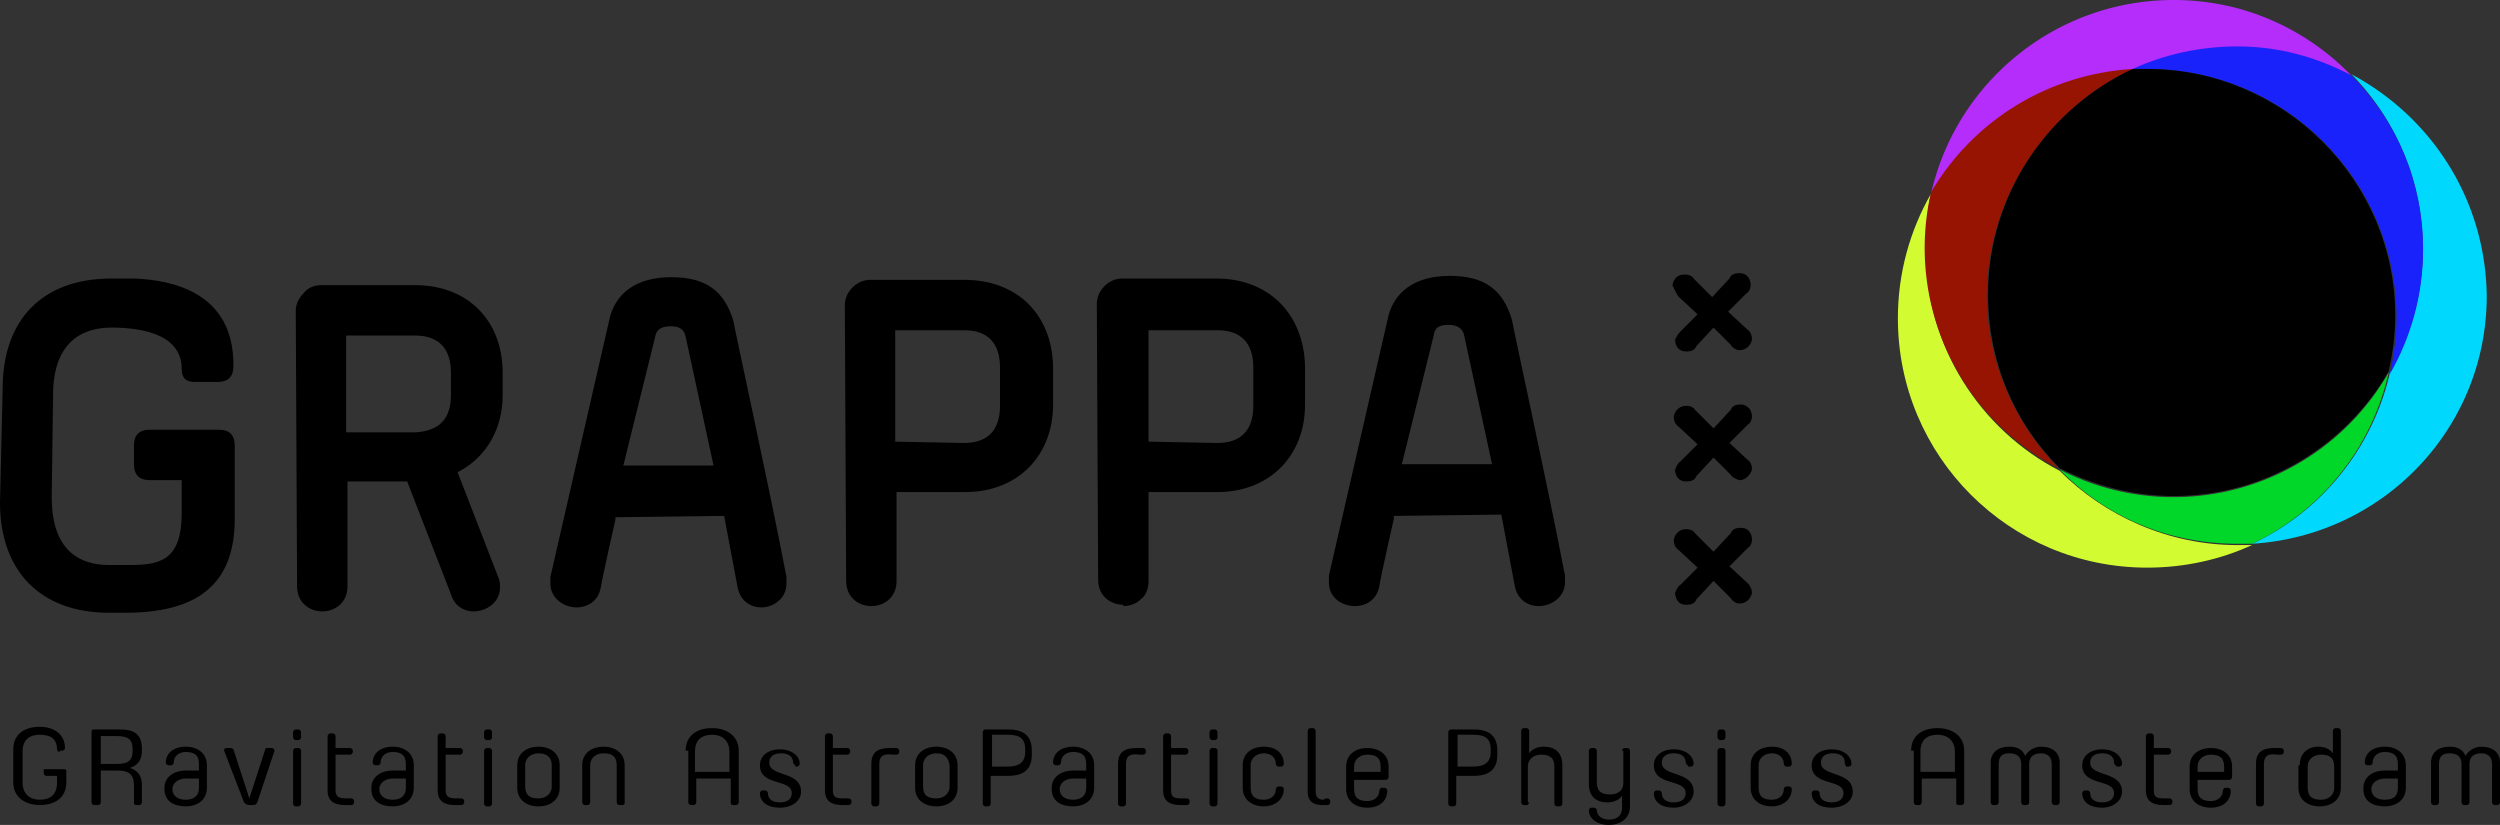 <svg xmlns="http://www.w3.org/2000/svg" x="0" y="0" version="1.1" viewBox="0 0 188.5 62.2" xml:space="preserve"><rect x="0" y="0" width="188.5" height="62.2" fill="#333333" stroke="none"/><defs/><path fill="#b42dfb" d="M163.9 0c-8.9 0-16.4 6.2-18.3 14.6 3.1-5.3 8.7-9 15.2-9.3a18.99 18.99 0 0116.5.4c-3.4-3.5-8.1-5.7-13.4-5.7"/><path fill="#d3fb31" d="M145.6 14.6c-1.6 2.8-2.5 6-2.5 9.4 0 10.4 8.4 18.8 18.8 18.8 2.8 0 5.5-.6 7.9-1.7h-1.1c-5.2 0-10-2.2-13.4-5.6-6-3.1-10.1-9.4-10.1-16.6 0-1.6.1-3 .4-4.3"/><path fill="#981402" d="M160.8 5.2c-6.5.4-12.1 4-15.2 9.3a18.7 18.7 0 009.6 20.8c-3.3-3.4-5.4-8-5.4-13.1.1-7.5 4.6-14 11-17"/><path fill="#00d9fd" d="M177.3 5.6a18.78 18.78 0 012.9 22.5c-1.3 5.7-5.2 10.5-10.4 12.9 9.9-.6 17.7-8.7 17.7-18.7-.1-7.3-4.2-13.5-10.2-16.7"/><path fill="#1922fa" d="M168.7 3.5c-2.8 0-5.5.6-7.9 1.7h1.1c10.4 0 18.8 8.4 18.8 18.8 0 1.4-.2 2.8-.5 4.2 1.6-2.8 2.5-6 2.5-9.4 0-5.1-2-9.7-5.4-13.1-2.6-1.4-5.5-2.2-8.6-2.2"/><path fill="#00d728" d="M180.1 28.1a18.7 18.7 0 01-24.8 7.3c3.4 3.5 8.1 5.6 13.4 5.6h1.1c5.1-2.4 9-7.1 10.3-12.9"/><path d="M161.9 5.2h-1.1c-6.4 3-10.9 9.5-10.9 17 0 5.1 2 9.7 5.4 13.1 2.6 1.3 5.5 2.1 8.6 2.1 6.9 0 13-3.8 16.2-9.4.3-1.3.5-2.7.5-4.2 0-10.2-8.4-18.6-18.7-18.6M31.3 21.5h-7.1c-.5 0-1 .2-1.3.6-.4.4-.6.9-.6 1.3l.1 20.8c0 1.3 1 1.9 1.9 1.9v.3-.3c.9 0 1.9-.6 1.9-1.9v-7.9h4.5l3.3 8.5c.3 1 1.1 1.3 1.7 1.3 1 0 2-.7 2-1.8 0-.2 0-.5-.1-.7l-3.1-8 .2-.1c2-1.1 3.2-3.2 3.2-5.7v-1.7c0-3.9-2.6-6.6-6.6-6.6m-5.2 11.1v-7.3h5.2c1.8 0 2.7 1 2.7 2.8v1.7c0 1.8-.9 2.7-2.7 2.8h-5.2zM54.6 38.9l1 5.3c.2 1.2 1.1 1.6 1.8 1.6v.3-.3c.5 0 1-.2 1.3-.5.3-.2.6-.7.6-1.3v-.5c-1.3-6.8-4-19.1-4-19.3-.7-2.3-2.1-3.3-4.7-3.3s-4.3 1.2-4.7 3.4l-4.4 19.2v.5c0 1.1 1 1.8 2 1.8.7 0 1.6-.4 1.8-1.5.1-.7 1.1-5.1 1.1-5.1V39l8.2-.1zM47 35.1l2.4-9.7c.1-.7.7-.8 1.2-.8.7 0 1 .3 1.1.8l2.1 9.7H47zM72.7 21.1h-7.1c-1 0-1.9.9-1.9 1.9l.1 20.8c0 1.3 1 1.9 1.9 1.9v.3-.3c.9 0 1.9-.6 1.9-1.9v-6.7h5.2c3.9 0 6.6-2.7 6.6-6.6v-2.9c-.1-3.9-2.7-6.5-6.7-6.5m-5.2 12.2v-8.4h5.2c1.8 0 2.7 1 2.7 2.8v2.9c0 1.8-.9 2.8-2.7 2.8l-5.2-.1zM91.7 21h-7.1c-1 0-1.9.9-1.9 1.9l.1 20.8c0 1.3 1 1.9 1.9 1.9v.4-.3c.5 0 1-.2 1.3-.5.4-.3.6-.8.6-1.4v-6.7h5.2c3.9 0 6.6-2.7 6.6-6.6v-2.9c-.1-3.9-2.7-6.6-6.7-6.6m-5.1 12.3v-8.4h5.2c1.8 0 2.7 1 2.7 2.8v2.9c0 1.8-.9 2.8-2.7 2.8l-5.2-.1zM113.2 38.8l1 5.3c.2 1.2 1.1 1.6 1.8 1.6v.3-.3c1 0 2-.7 2-1.8v-.5c-1.3-6.8-4-19.1-4-19.3-.7-2.3-2.1-3.3-4.7-3.3s-4.3 1.2-4.7 3.4l-4.4 19.2v.5c0 1.2 1 1.8 2 1.8.7 0 1.6-.4 1.8-1.5.1-.7 1.1-5.1 1.1-5.1v-.2l8.1-.1zm-7.5-3.8l2.4-9.7c.1-.8.7-.8 1.2-.8.6 0 1 .3 1.1.8l2.1 9.7h-6.8zM8.4 21C3.2 21 .2 24.1.2 29.3L0 37.9c0 5.2 3.1 8.3 8.2 8.3h1.6c5.4-.1 7.9-2.4 7.9-7.1v-5.5c0-.8-.4-1.2-1.2-1.2h-5.2c-.8 0-1.2.4-1.2 1.2V35c0 .8.4 1.2 1.2 1.2h2.4v2.5c0 3.6-1.7 3.9-3.9 3.9H8.2c-2 0-4.3-.9-4.3-5.1l.1-7.7c0-4.2 2.4-5.1 4.4-5.1h.3c4.1.1 5 1.7 5 3.1 0 .7.3 1 1 1h1.7c.8 0 1.2-.4 1.2-1.2v-.1c0-5.5-4.7-6.4-7.5-6.5H8.4M131.8 44l-1.4-1.3 1-1 .4-.4c.2-.1.3-.4.3-.6 0-.5-.3-.9-.8-.9h-.1c-.3 0-.6.1-.7.4l-1.3 1.4-1-1-.4-.4c-.1-.2-.4-.3-.6-.3h-.1c-.4 0-.8.3-.9.8 0 .3.1.6.4.8l1.4 1.3-1.3 1.3c-.2.1-.3.4-.4.6 0 .2.1.5.2.6.1.2.4.3.6.3h.1c.3 0 .6-.1.7-.4l1.3-1.4 1.3 1.3c.1.2.4.4.6.4h.1c.4 0 .8-.3.9-.8 0-.2-.1-.5-.3-.7zM131.8 34.7l-1.4-1.3 1-1 .4-.4c.2-.1.3-.4.3-.6 0-.2-.1-.5-.2-.6-.2-.2-.4-.3-.6-.3h-.1c-.3 0-.6.1-.7.4l-1.3 1.4-1-1-.4-.4c-.1-.2-.4-.3-.6-.3h-.1c-.4 0-.8.3-.9.8 0 .3.1.6.4.8l1.4 1.3-1.3 1.3c-.2.1-.3.4-.4.6 0 .5.3.9.8.9h.1c.3 0 .6-.1.7-.4l1.3-1.4 1.3 1.3c.1.2.4.3.6.4h.1c.4 0 .8-.4.9-.8 0-.3-.1-.6-.3-.7zM126.6 22.4l1.4 1.3-1.3 1.3c-.2.2-.3.4-.4.6 0 .5.3.9.8.9h.1c.3 0 .6-.1.7-.4l1.3-1.4 1.3 1.3c.1.2.4.4.6.4h.1c.4 0 .8-.3.9-.8 0-.3-.1-.6-.4-.8l-1.4-1.3 1-1 .4-.4c.2-.1.3-.4.3-.6 0-.5-.3-.9-.8-.9h-.1c-.3 0-.6.1-.7.4l-1.3 1.4-1-1-.4-.4c-.1-.2-.4-.3-.6-.3h-.1c-.5 0-.8.3-.9.8.2.4.3.7.5.9zM4.5 56.7c-.1 0-.2-.1-.2-.2 0-.8-.5-1.1-1.3-1.1-.7 0-1.3.3-1.3 1.3V59c0 .9.6 1.3 1.3 1.3.7 0 1.3-.3 1.3-1.3v-.5h-.8c-.1 0-.2-.1-.2-.2v-.2c-.1-.1 0-.1.2-.1h1.3c.1 0 .2 0 .2.1v.9c0 1.1-.8 1.7-2 1.7-1.1 0-2-.6-2-1.7v-2.5c0-1.1.8-1.7 2-1.7 1.1 0 1.9.6 1.9 1.6 0 .1-.1.2-.2.2h-.2zM7.6 55.5v2.1h1.2c.8 0 1.2-.2 1.2-1v-.1c0-.8-.4-1-1.2-1H7.6zm-.7-.3c0-.2.1-.2.2-.2H9c1.2 0 1.7.4 1.7 1.5v.1c0 .7-.3 1.1-.9 1.3.6.2.9.6.9 1.3v1.3c0 .1-.1.2-.2.2h-.2c-.2 0-.2-.1-.2-.2v-1.3c0-.8-.4-1.1-1.2-1.1H7.6v2.4c0 .1-.1.2-.2.2h-.3c-.1 0-.2-.1-.2-.2v-5.3zM15 59.4v-.7h-1c-.5 0-1 .3-1 .8s.4.8 1 .8c.5 0 1-.2 1-.9m.6 0c0 .9-.7 1.4-1.6 1.4-.9 0-1.6-.4-1.6-1.3v-.1c0-.8.7-1.3 1.6-1.3h1v-.5c0-.7-.4-.9-1-.9-.5 0-.9.3-.9.8 0 .1-.1.2-.2.2h-.2c-.1 0-.2-.1-.2-.2 0-.7.6-1.2 1.5-1.2s1.6.5 1.6 1.4v1.7zM16.9 56.6c0-.1 0-.2.2-.2h.2c.1 0 .2 0 .3.1l1.2 3.7 1.2-3.7c0-.1.1-.1.3-.1h.2c.1 0 .2.1.2.2l-1.3 3.9c-.1.2-.2.2-.4.2h-.2c-.2 0-.3-.1-.4-.2l-1.5-3.9zM22.1 56.6c0-.1.1-.2.2-.2h.2c.1 0 .2.1.2.2v4c0 .1-.1.2-.2.2h-.2c-.1 0-.2-.1-.2-.2v-4zm0-1.4c0-.1.1-.2.2-.2h.2c.1 0 .2.1.2.2v.4c0 .1-.1.2-.2.2h-.2c-.1 0-.2-.1-.2-.2v-.4zM26 60.7c-.8 0-1.3-.3-1.3-1.1v-4.1c0-.1.1-.2.2-.2h.2c.1 0 .2.1.2.2v.9h1.1c.1 0 .2.1.2.2v.1c0 .1-.1.2-.2.2h-1.1v2.7c0 .5.3.6.8.6h.4c.1 0 .2.1.2.2v.1c0 .1-.1.2-.2.2H26M30.6 59.4v-.7h-1c-.5 0-1 .3-1 .8s.4.8 1 .8c.5 0 1-.2 1-.9m.6 0c0 .9-.7 1.4-1.6 1.4-.9 0-1.6-.4-1.6-1.3v-.1c0-.8.7-1.3 1.6-1.3h1v-.5c0-.7-.4-.9-1-.9-.5 0-.9.3-.9.8 0 .1-.1.2-.2.2h-.2c-.1 0-.2-.1-.2-.2 0-.7.6-1.2 1.5-1.2s1.6.5 1.6 1.4v1.7zM34.3 60.7c-.8 0-1.3-.3-1.3-1.1v-4.1c0-.1.1-.2.2-.2h.2c.1 0 .2.1.2.2v.9h1.1c.1 0 .2.1.2.2v.1c0 .1-.1.2-.2.2h-1.1v2.7c0 .5.3.6.8.6h.4c.1 0 .2.1.2.2v.1c0 .1-.1.2-.2.2h-.5M36.5 56.6c0-.1.1-.2.2-.2h.2c.1 0 .2.1.2.2v4c0 .1-.1.2-.2.2h-.2c-.1 0-.2-.1-.2-.2v-4zm0-1.4c0-.1.1-.2.2-.2h.2c.1 0 .2.1.2.2v.4c0 .1-.1.2-.2.2h-.2c-.1 0-.2-.1-.2-.2v-.4zM40.6 56.8c-.5 0-1 .3-1 .9v1.6c0 .7.4.9 1 .9.5 0 1-.3 1-.9v-1.6c0-.7-.5-.9-1-.9m0 4c-.9 0-1.6-.5-1.6-1.4v-1.7c0-.9.7-1.4 1.6-1.4.9 0 1.6.5 1.6 1.4v1.7c0 .9-.7 1.4-1.6 1.4M46.9 60.7h-.2c-.1 0-.2-.1-.2-.2v-2.8c0-.7-.4-.9-1-.9-.5 0-1 .3-1 .9v2.8c0 .1-.1.2-.2.2h-.2c-.1 0-.2-.1-.2-.2v-2.8c0-.9.7-1.4 1.6-1.4.9 0 1.6.5 1.6 1.4v2.8c0 .1 0 .2-.2.2M52.4 58.2H55v-1.5c0-.9-.6-1.3-1.3-1.3-.7 0-1.3.3-1.3 1.3v1.5zm-.7-1.6c0-1.1.8-1.7 2-1.7 1.1 0 2 .6 2 1.7v3.9c0 .1-.1.2-.2.2h-.2c-.2 0-.2-.1-.2-.2v-1.8h-2.6v1.8c0 .1-.1.2-.2.2h-.2c-.1 0-.2-.1-.2-.2v-3.9zM59.8 57.5c0-.5-.4-.7-.9-.7s-.9.2-.9.7c0 1.1 2.4.6 2.4 2.2 0 .7-.7 1.2-1.6 1.2s-1.5-.4-1.5-1.1c0-.1.1-.2.2-.2h.2c.1 0 .2.1.2.2 0 .5.4.7.9.7s.9-.2.9-.7c0-1.1-2.4-.5-2.4-2.1 0-.7.6-1.2 1.5-1.2s1.5.5 1.5 1.1c0 .1-.1.2-.2.2H60c-.1-.2-.2-.2-.2-.3zM63.5 60.7c-.8 0-1.3-.3-1.3-1.1v-4.1c0-.1.1-.2.2-.2h.2c.1 0 .2.1.2.2v.9h1.1c.1 0 .2.1.2.2v.1c0 .1-.1.2-.2.2h-1.1v2.7c0 .5.2.6.8.6h.4c.1 0 .2.1.2.2v.1c0 .1-.1.2-.2.2h-.5M66.3 57.6v3c0 .1-.1.2-.2.2h-.2c-.1 0-.2-.1-.2-.2v-3c0-.9.5-1.2 1.4-1.2h.5c.1 0 .2.1.2.2v.1c0 .1-.1.2-.2.2h-.3c-.7-.1-1 .1-1 .7M70.6 56.8c-.5 0-1 .3-1 .9v1.6c0 .7.4.9 1 .9.5 0 1-.3 1-.9v-1.6c-.1-.7-.5-.9-1-.9m0 4c-.9 0-1.6-.5-1.6-1.4v-1.7c0-.9.7-1.4 1.6-1.4.9 0 1.6.5 1.6 1.4v1.7c0 .9-.7 1.4-1.6 1.4M74.8 55.5v2.3H76c.8 0 1.3-.3 1.3-1.1v-.2c0-.8-.4-1.1-1.3-1.1h-1.2zm-.7-.3c0-.1.1-.2.2-.2H76c1.2 0 1.8.5 1.8 1.6v.3c0 1.1-.6 1.6-1.8 1.6h-1.3v2.1c0 .1-.1.2-.2.2h-.2c-.1 0-.2-.1-.2-.2v-5.4zM81.9 59.4v-.7h-1c-.5 0-1 .3-1 .8s.4.8 1 .8c.5 0 1-.2 1-.9m.6 0c0 .9-.7 1.4-1.6 1.4-.9 0-1.6-.4-1.6-1.3v-.1c0-.8.7-1.3 1.6-1.3h1v-.5c0-.7-.4-.9-1-.9-.5 0-.9.3-.9.8 0 .1-.1.2-.2.2h-.2c-.1 0-.2-.1-.2-.2 0-.7.6-1.2 1.5-1.2s1.6.5 1.6 1.4v1.7zM84.9 57.6v3c0 .1-.1.2-.2.2h-.2c-.1 0-.2-.1-.2-.2v-3c0-.9.5-1.2 1.4-1.2h.5c.1 0 .2.1.2.2v.1c0 .1-.1.2-.2.2h-.3c-.7-.1-1 .1-1 .7M89 60.7c-.8 0-1.3-.3-1.3-1.1v-4.1c0-.1.1-.2.2-.2h.2c.1 0 .2.1.2.2v.9h1.1c.1 0 .2.1.2.2v.1c0 .1-.1.2-.2.2h-1.1v2.7c0 .5.2.6.8.6h.4c.1 0 .2.1.2.2v.1c0 .1-.1.2-.2.2H89M91.2 56.6c0-.1.1-.2.2-.2h.2c.1 0 .2.1.2.2v4c0 .1-.1.2-.2.2h-.2c-.1 0-.2-.1-.2-.2v-4zm0-1.4c0-.1.1-.2.2-.2h.2c.1 0 .2.1.2.2v.4c0 .1-.1.2-.2.2h-.2c-.1 0-.2-.1-.2-.2v-.4zM94.3 59.4c0 .7.4.9 1 .9.5 0 .9-.3.9-.8 0-.1.1-.2.2-.2h.2c.1 0 .2.1.2.2 0 .8-.7 1.3-1.5 1.3-.9 0-1.6-.5-1.6-1.4v-1.7c0-.9.7-1.4 1.6-1.4.9 0 1.5.5 1.5 1.3 0 .1-.1.2-.2.2h-.2c-.1 0-.2-.1-.2-.2 0-.5-.4-.8-.9-.8s-1 .3-1 .9v1.7zM100.1 60.2c.1 0 .2.1.2.2v.1c0 .1-.1.2-.2.2h-.4c-.7 0-1.1-.3-1.1-1v-4.6c0-.1.1-.2.2-.2h.2c.1 0 .2.1.2.2v4.6c0 .4.2.6.6.6.1-.1.2-.1.3-.1M102.2 58.2h1.9v-.4c0-.7-.4-.9-1-.9-.5 0-1 .3-1 .9v.4zm2 1.2h.2c.1 0 .2.1.2.2 0 .8-.6 1.3-1.5 1.3s-1.6-.5-1.6-1.4v-1.7c0-.9.7-1.4 1.6-1.4.9 0 1.6.5 1.6 1.4v.8c0 .1-.1.2-.2.2h-2.4v.7c0 .7.4.9 1 .9.5 0 .9-.3.9-.8.1-.2.1-.2.2-.2M109.9 55.5v2.3h1.2c.8 0 1.3-.3 1.3-1.1v-.2c0-.8-.4-1.1-1.3-1.1h-1.2zm-.7-.3c0-.1.1-.2.2-.2h1.7c1.2 0 1.8.5 1.8 1.6v.3c0 1.1-.6 1.6-1.8 1.6h-1.3v2.1c0 .1-.1.2-.2.2h-.2c-.1 0-.2-.1-.2-.2v-5.4zM115.3 60.5c0 .1-.1.2-.2.2h-.2c-.1 0-.2-.1-.2-.2v-5.4c0-.1.1-.2.2-.2h.2c.1 0 .2.1.2.2v1.7c.2-.3.6-.5 1.1-.5.8 0 1.4.4 1.4 1.4v2.9c0 .1-.1.2-.2.2h-.2c-.1 0-.2-.1-.2-.2v-2.8c0-.7-.4-.9-1-.9-.5 0-1 .3-1 .9v2.7zM122.3 56.6c0-.1.1-.2.2-.2h.2c.1 0 .2.1.2.2v4.2c0 .9-.7 1.4-1.6 1.4-.9 0-1.5-.5-1.5-1.1 0-.1.1-.2.2-.2h.2c.1 0 .2.1.2.2 0 .4.4.7.9.7s1-.2 1-.9V60c-.2.3-.6.5-1.1.5-.8 0-1.4-.4-1.4-1.4v-2.5c0-.1.1-.2.2-.2h.2c.1 0 .2.1.2.2V59c0 .7.4.9 1 .9.5 0 1-.2 1-.9v-2.4zM127.1 57.5c0-.5-.4-.7-.9-.7s-.9.2-.9.7c0 1.1 2.4.6 2.4 2.2 0 .7-.7 1.2-1.5 1.2-.9 0-1.5-.4-1.5-1.1 0-.1.1-.2.2-.2h.2c.1 0 .2.1.2.2 0 .5.4.7.9.7s.9-.2.9-.7c0-1.1-2.4-.5-2.4-2.1 0-.7.6-1.2 1.5-1.2s1.5.5 1.5 1.1c0 .1-.1.2-.2.2h-.2c-.1-.2-.2-.2-.2-.3zM129.5 56.6c0-.1.1-.2.2-.2h.2c.1 0 .2.1.2.2v4c0 .1-.1.2-.2.2h-.2c-.1 0-.2-.1-.2-.2v-4zm0-1.4c0-.1.1-.2.2-.2h.2c.1 0 .2.1.2.2v.4c0 .1-.1.2-.2.2h-.2c-.1 0-.2-.1-.2-.2v-.4zM132.6 59.4c0 .7.4.9 1 .9.5 0 .9-.3.9-.8 0-.1.1-.2.2-.2h.2c.1 0 .2.1.2.2 0 .8-.7 1.3-1.5 1.3-.9 0-1.6-.5-1.6-1.4v-1.7c0-.9.7-1.4 1.6-1.4.9 0 1.5.5 1.5 1.3 0 .1-.1.2-.2.2h-.2c-.1 0-.2-.1-.2-.2 0-.5-.4-.8-.9-.8s-1 .3-1 .9v1.7zM139.1 57.5c0-.5-.4-.7-.9-.7s-.9.2-.9.7c0 1.1 2.4.6 2.4 2.2 0 .7-.7 1.2-1.6 1.2-.9 0-1.5-.4-1.5-1.1 0-.1.1-.2.2-.2h.2c.1 0 .2.1.2.2 0 .5.4.7.9.7s.9-.2.9-.7c0-1.1-2.4-.5-2.4-2.1 0-.7.6-1.2 1.5-1.2s1.5.5 1.5 1.1c0 .1-.1.2-.2.2h-.2c-.1-.2-.1-.2-.1-.3zM144.8 58.2h2.6v-1.5c0-.9-.6-1.3-1.3-1.3-.7 0-1.3.3-1.3 1.3v1.5zm-.7-1.6c0-1.1.8-1.7 2-1.7 1.1 0 2 .6 2 1.7v3.9c0 .1-.1.2-.2.2h-.2c-.2 0-.2-.1-.2-.2v-1.8h-2.6v1.8c0 .1-.1.2-.2.2h-.2c-.1 0-.2-.1-.2-.2v-3.9zM155.3 60.5c0 .1-.1.2-.2.2h-.2c-.1 0-.2-.1-.2-.2v-2.9c0-.6-.4-.8-.8-.8-.5 0-.9.2-.9.8v2.9c0 .1-.1.2-.2.2h-.2c-.1 0-.2-.1-.2-.2v-2.9c0-.6-.4-.8-.9-.8s-.8.2-.8.8v2.9c0 .1-.1.2-.2.2h-.2c-.1 0-.2-.1-.2-.2v-3c0-.8.6-1.2 1.4-1.2.6 0 1 .2 1.2.7.2-.4.7-.7 1.2-.7.8 0 1.4.4 1.4 1.2v3zM159.4 57.5c0-.5-.4-.7-.9-.7s-.9.2-.9.7c0 1.1 2.4.6 2.4 2.2 0 .7-.7 1.2-1.5 1.2-.9 0-1.5-.4-1.5-1.1 0-.1.1-.2.2-.2h.2c.1 0 .2.1.2.2 0 .5.4.7.9.7s.9-.2.9-.7c0-1.1-2.4-.5-2.4-2.1 0-.7.6-1.2 1.5-1.2s1.5.5 1.5 1.1c0 .1-.1.2-.2.2h-.2c-.2-.2-.2-.2-.2-.3zM163.1 60.7c-.8 0-1.3-.3-1.3-1.1v-4.1c0-.1.1-.2.2-.2h.2c.1 0 .2.1.2.2v.9h1.1c.1 0 .2.1.2.2v.1c0 .1-.1.2-.2.2h-1.1v2.7c0 .5.2.6.8.6h.4c.1 0 .2.1.2.2v.1c0 .1-.1.2-.2.2h-.5M165.8 58.2h1.9v-.4c0-.7-.4-.9-1-.9-.5 0-1 .3-1 .9v.4zm2 1.2h.2c.1 0 .2.1.2.2 0 .8-.6 1.3-1.5 1.3s-1.6-.5-1.6-1.4v-1.7c0-.9.7-1.4 1.6-1.4.9 0 1.6.5 1.6 1.4v.8c0 .1-.1.2-.2.2h-2.4v.7c0 .7.4.9 1 .9.5 0 .9-.3.9-.8.1-.2.1-.2.2-.2M170.7 57.6v3c0 .1-.1.2-.2.2h-.2c-.1 0-.2-.1-.2-.2v-3c0-.9.5-1.2 1.4-1.2h.5c.1 0 .2.1.2.2v.1c0 .1-.1.2-.2.2h-.3c-.7-.1-1 .1-1 .7M174 59.4c0 .7.4.9 1 .9.5 0 1-.3 1-.9v-1.6c0-.7-.4-.9-1-.9-.5 0-1 .3-1 .9v1.6zm-.6-1.7c0-.9.6-1.4 1.4-1.4.5 0 .9.2 1.1.5v-1.7c0-.1.1-.2.2-.2h.2c.1 0 .2.1.2.2v4.3c0 .9-.7 1.4-1.6 1.4-.9 0-1.6-.5-1.6-1.4v-1.7zM180.8 59.4v-.7h-1c-.5 0-1 .3-1 .8s.4.8 1 .8 1-.2 1-.9m.6 0c0 .9-.7 1.4-1.6 1.4-.9 0-1.6-.4-1.6-1.3v-.1c0-.8.7-1.3 1.6-1.3h1v-.5c0-.7-.4-.9-1-.9-.5 0-.9.3-.9.8 0 .1-.1.2-.2.2h-.2c-.1 0-.2-.1-.2-.2 0-.7.6-1.2 1.5-1.2s1.6.5 1.6 1.4v1.7zM188.5 60.5c0 .1-.1.2-.2.2h-.2c-.1 0-.2-.1-.2-.2v-2.9c0-.6-.4-.8-.8-.8-.5 0-.9.2-.9.8v2.9c0 .1-.1.2-.2.2h-.2c-.1 0-.2-.1-.2-.2v-2.9c0-.6-.4-.8-.9-.8s-.8.2-.8.8v2.9c0 .1-.1.2-.2.2h-.2c-.1 0-.2-.1-.2-.2v-3c0-.8.6-1.2 1.4-1.2.6 0 1 .2 1.2.7.2-.4.7-.7 1.2-.7.8 0 1.4.4 1.4 1.2v3z"/></svg>